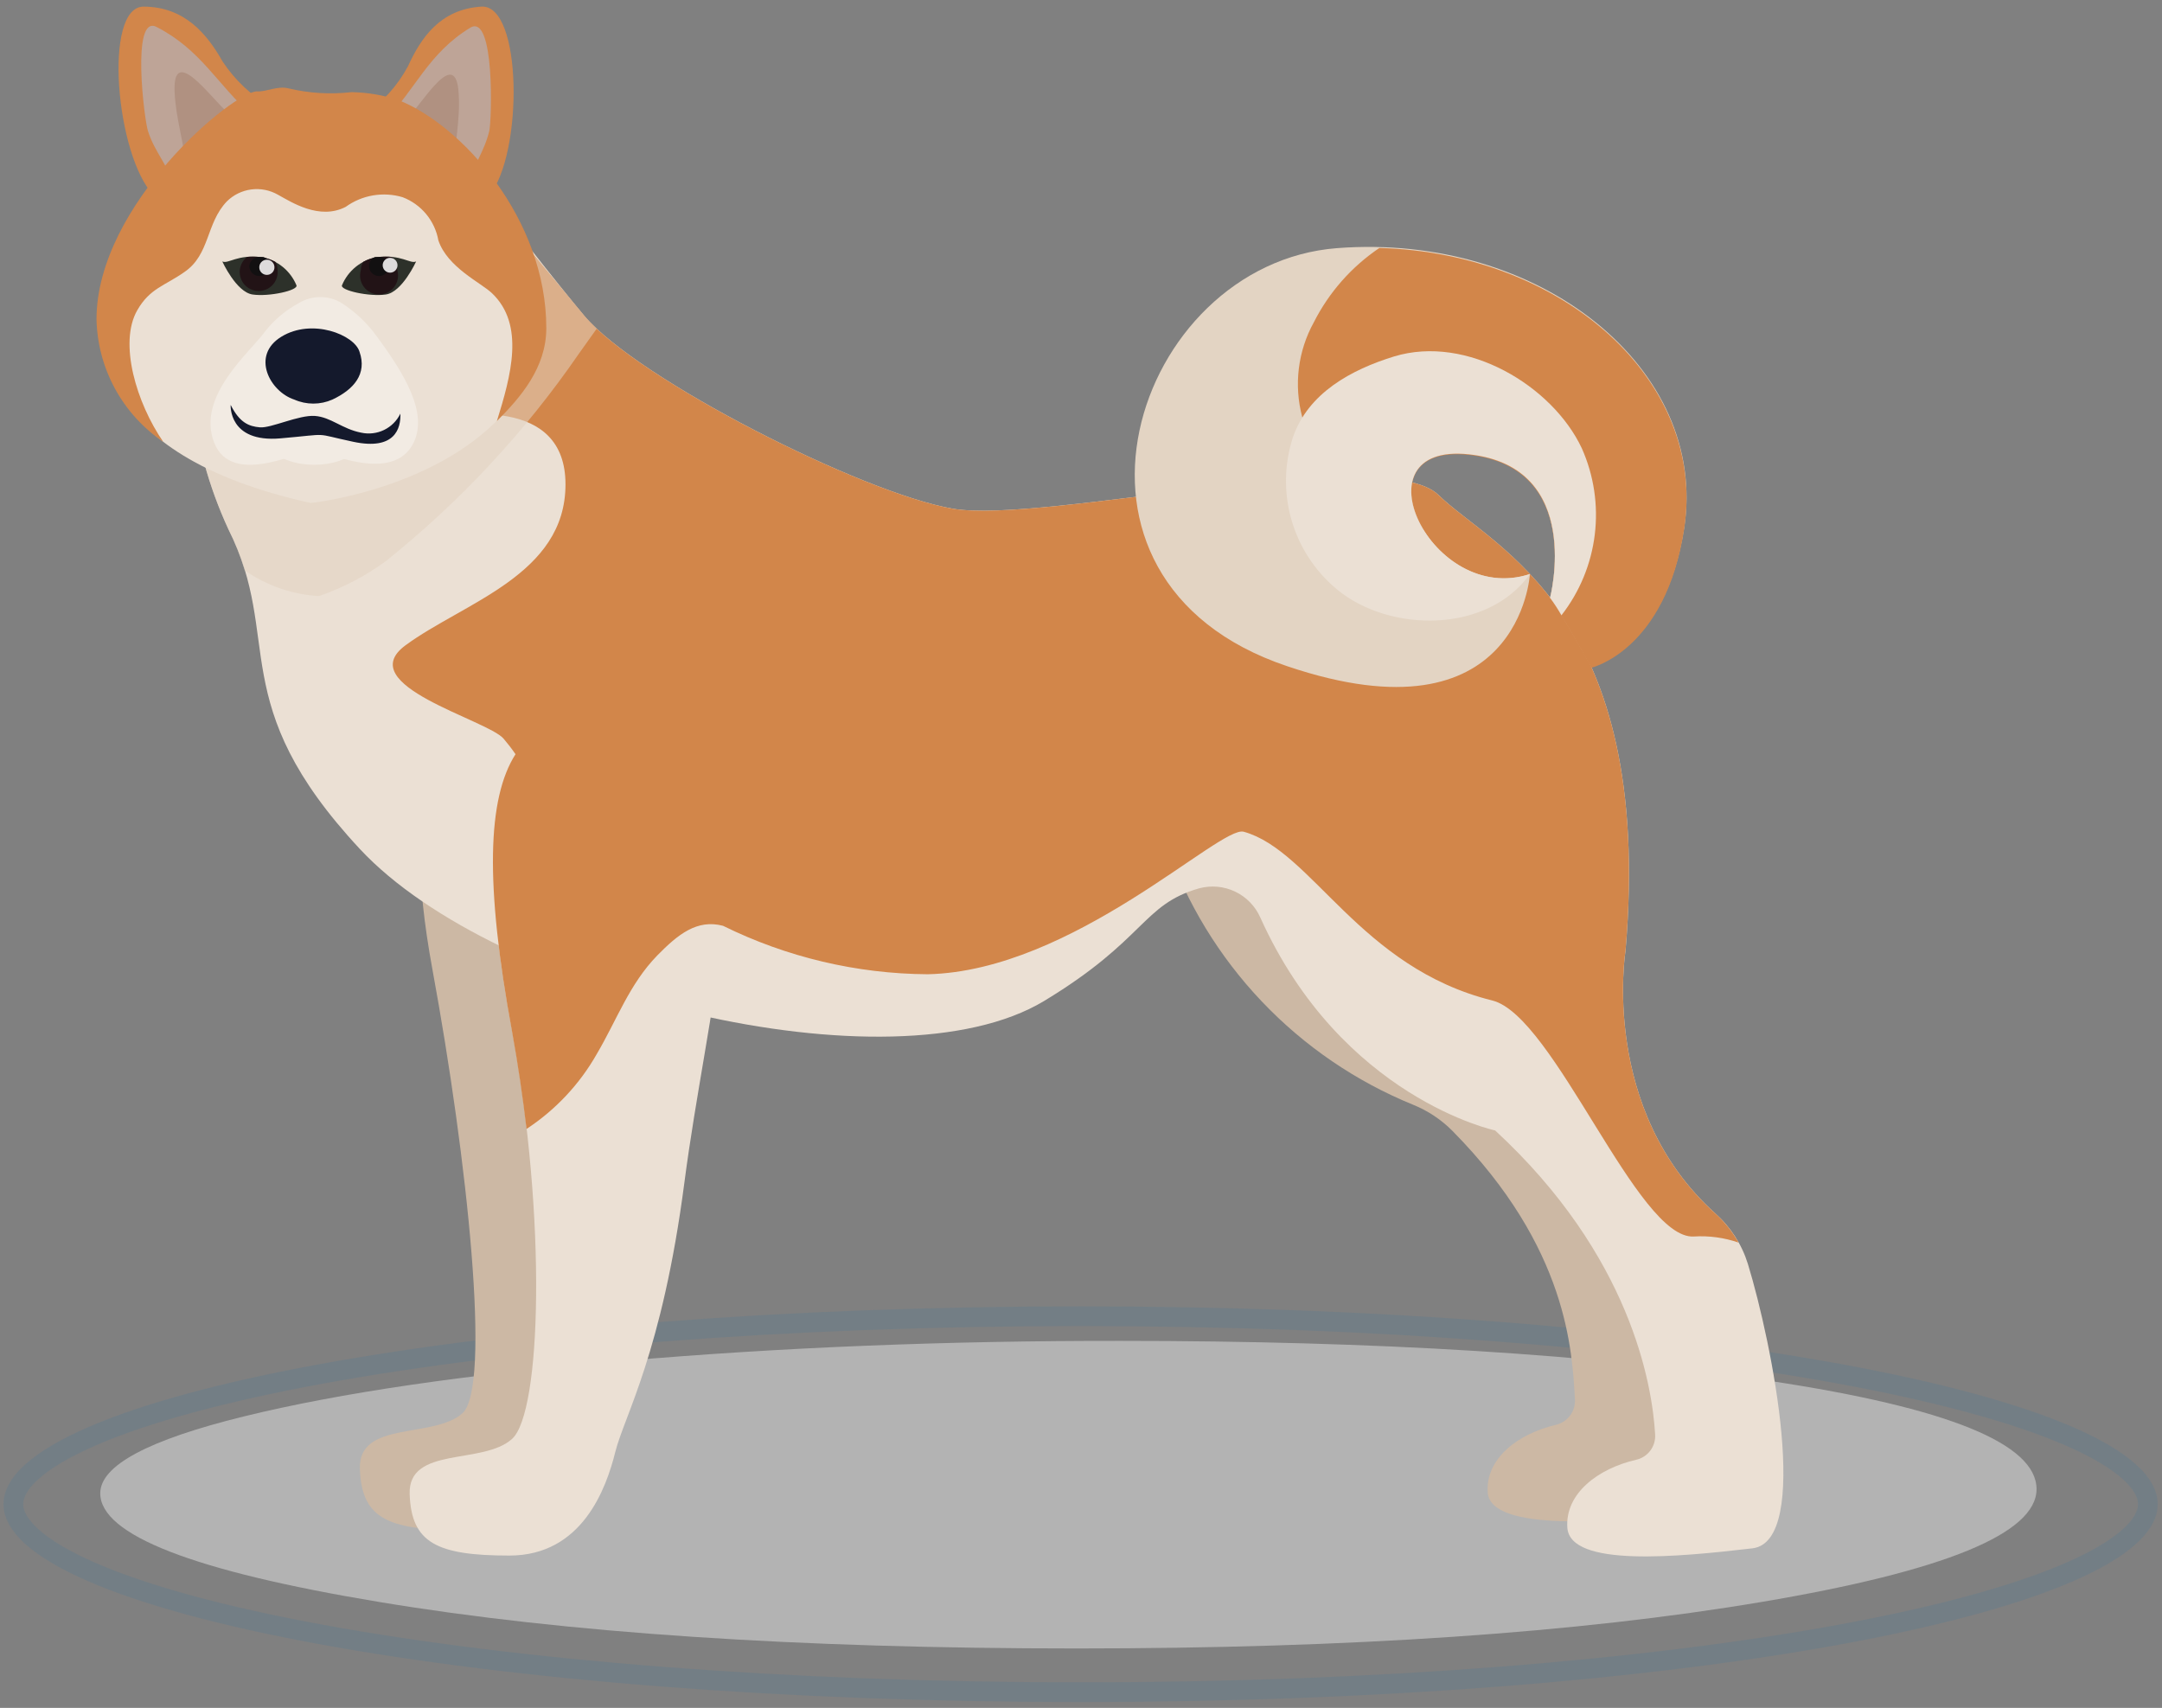 <svg width="219" height="173" viewBox="0 0 219 173" fill="none" xmlns="http://www.w3.org/2000/svg">
<rect x="0" y="0" width="219" height="173" fill="#808080" stroke="none"/>
<path d="M217.567 152.366C217.567 153.353 217.026 154.455 215.682 155.661C214.342 156.865 212.307 158.072 209.594 159.25C204.175 161.604 196.272 163.747 186.429 165.555C166.761 169.168 139.548 171.408 109.46 171.408C79.373 171.408 52.159 169.168 32.491 165.555C22.648 163.747 14.745 161.604 9.326 159.25C6.613 158.072 4.579 156.865 3.238 155.661C1.895 154.455 1.354 153.353 1.354 152.366C1.354 151.379 1.895 150.277 3.238 149.071C4.579 147.868 6.613 146.661 9.326 145.482C14.745 143.129 22.648 140.986 32.491 139.178C52.159 135.565 79.373 133.324 109.46 133.324C139.548 133.324 166.761 135.565 186.429 139.178C196.272 140.986 204.175 143.129 209.594 145.482C212.307 146.661 214.342 147.868 215.682 149.071C217.026 150.277 217.567 151.379 217.567 152.366Z" stroke="#737E85" stroke-width="2"/>
<g opacity="0.4">
<path d="M38.41 162.27C19.57 159.145 10.151 155.476 10.154 151.262C10.154 148.452 15.007 145.856 24.712 143.473C34.418 141.089 47.228 139.216 63.142 137.852C79.067 136.479 95.856 135.802 113.508 135.823C139.424 135.823 161.366 137.178 179.334 139.887C197.302 142.597 206.288 146.248 206.292 150.839C206.292 155.326 196.983 159.143 178.432 162.27C159.882 165.397 136.767 166.979 109.088 166.979C80.827 166.979 57.268 165.409 38.41 162.27Z" fill="white"/>
</g>
<g clip-path="url(#clip0_158_4569)">
<path d="M168.024 121.188C152.336 111.179 156.668 92.777 156.668 92.777C157.107 88.201 157.145 83.596 156.783 79.014H118.131V85.558C120.191 91.476 123.489 96.887 127.804 101.431C132.118 105.974 137.351 109.547 143.155 111.91C144.65 112.516 146.005 113.419 147.139 114.567C158.862 126.443 159.247 136.915 159.536 141.766C159.565 142.35 159.388 142.926 159.036 143.394C158.685 143.862 158.18 144.191 157.611 144.326C153.761 145.231 150.469 147.733 150.7 151.178C150.97 155.221 163.424 154.181 170.989 153.277C178.554 152.372 168.024 121.188 168.024 121.188Z" fill="#CCB8A4"/>
<path d="M65.212 75.279C65.212 75.279 55.492 67.964 50.083 70.948C44.673 73.931 40.285 79.09 43.807 98.224C47.33 117.357 49.813 140.572 46.829 143.17C43.846 145.769 36.281 143.863 36.454 148.791C36.627 153.719 39.168 154.989 46.56 154.989C53.952 154.989 56.377 148.137 57.282 144.498C58.186 140.86 62.036 134.489 64.288 117.165C66.54 99.841 71.988 81.034 65.212 75.279Z" fill="#CCB8A4"/>
<path d="M177.05 128.021C176.438 126.053 175.3 124.289 173.759 122.92C162.036 112.391 164.654 96.337 164.654 96.337C167.618 61.977 151.179 55.49 145.713 50.139C140.246 44.788 105.694 53.123 96.493 51.525C87.292 49.927 64.578 38.416 59.169 31.968C57.706 30.216 55.762 27.791 53.721 25.192C45.021 33.912 29.236 41.997 19.381 39.86C19.86 44.618 21.128 49.263 23.134 53.604C28.736 64.692 22.653 71.178 36.455 86C50.256 100.822 90.352 110.678 105.751 101.4C116.069 95.163 115.684 91.64 121.459 89.985C122.681 89.653 123.981 89.772 125.123 90.32C126.264 90.867 127.171 91.808 127.676 92.968C135.915 111.217 151.449 114.508 151.449 114.508C165.193 127.193 167.368 140.263 167.657 145.307C167.693 145.893 167.52 146.473 167.167 146.942C166.814 147.412 166.305 147.739 165.732 147.867C161.882 148.752 158.533 151.274 158.763 154.739C159.033 158.781 169.947 157.722 177.512 156.837C183.499 156.125 179.514 136.067 177.05 128.021Z" fill="#EBE0D4"/>
<path d="M70.255 77.936C70.255 77.936 60.515 70.64 55.106 73.624C49.697 76.608 48.35 85.366 51.872 104.423C55.395 123.479 54.837 143.075 51.872 145.75C48.908 148.426 41.324 146.443 41.497 151.352C41.67 156.26 44.211 157.569 51.603 157.569C58.995 157.569 61.42 150.717 62.325 147.079C63.229 143.44 67.079 137.05 69.331 119.745C71.583 102.44 77.031 83.71 70.255 77.936Z" fill="#EBE0D4"/>
<path d="M173.758 122.921C162.035 112.392 164.653 96.338 164.653 96.338C167.618 61.978 151.179 55.491 145.712 50.14C140.245 44.789 105.693 53.124 96.492 51.526C87.291 49.928 64.577 38.417 59.168 31.969C57.705 30.217 52.758 24.269 50.699 21.651C44.674 27.696 38.244 37.051 29.736 39.206C32.676 39.778 35.575 40.536 38.418 41.478C39.448 41.882 40.44 42.378 41.382 42.96C47.022 41.516 57.282 40.304 57.282 49.062C57.282 58.244 46.983 61.016 41.074 65.366C35.588 69.408 49.332 72.892 51.007 74.817C51.438 75.322 51.843 75.849 52.219 76.396C49.37 80.862 49.101 89.485 51.873 104.519C52.469 107.81 52.951 111.121 53.336 114.355C56.279 112.422 58.721 109.815 60.458 106.752C62.498 103.287 63.749 99.687 66.579 96.781C68.677 94.644 70.602 93.085 73.239 93.778C79.689 96.962 86.778 98.64 93.971 98.686C108.715 98.359 123.595 83.576 125.982 84.249C132.911 86.174 137.724 98.013 151.16 101.343C157.454 102.902 165.866 125.616 171.583 125.25C173.117 125.155 174.654 125.365 176.106 125.866C175.49 124.762 174.697 123.767 173.758 122.921Z" fill="#D2864A"/>
<path d="M157.013 60.553C157.013 60.553 160.497 47.291 148.794 46.02C137.09 44.75 144.944 61.42 154.972 58.147C154.972 58.147 154.01 75.472 130.391 67.483C104.29 58.725 114.896 26.714 135.435 25.135C155.973 23.557 173.067 37.339 170.603 53.451C168.678 65.808 161.19 67.522 161.19 67.522C161.19 67.522 157.918 61.651 157.013 60.553Z" fill="#E3D4C3"/>
<g style="mix-blend-mode:multiply" opacity="0.55">
<path d="M59.169 31.969C57.706 30.217 54.356 26.194 52.297 23.634C43.615 32.354 29.198 41.997 19.381 39.861C19.86 44.619 21.128 49.264 23.134 53.605C23.804 54.947 24.358 56.345 24.79 57.782C27.012 59.324 29.616 60.223 32.316 60.38C34.748 59.542 37.038 58.342 39.111 56.819C46.609 50.818 53.185 43.749 58.63 35.838L60.439 33.297C59.964 32.861 59.541 32.418 59.169 31.969Z" fill="#E2D2C0"/>
</g>
<path d="M139.727 25.116C136.908 27.018 134.622 29.609 133.086 32.643C131.469 35.568 131.046 39.005 131.907 42.235C132.769 45.465 134.847 48.235 137.706 49.967C139.717 51.452 141.894 52.699 144.193 53.682C141.902 49.832 142.499 45.405 148.793 46.078C160.497 47.349 157.013 60.611 157.013 60.611C157.917 61.709 161.19 67.637 161.19 67.637C161.19 67.637 168.716 65.924 170.602 53.566C172.893 38.533 158.302 25.636 139.727 25.116Z" fill="#D2864A"/>
<g style="mix-blend-mode:multiply">
<path d="M141.21 36.108C136.898 37.436 132.49 39.803 130.95 44.346C130.084 47.037 130.036 49.925 130.814 52.642C131.592 55.36 133.16 57.786 135.319 59.611L135.454 59.726C140.805 64.115 150.68 64.173 154.973 58.148C145.021 61.459 137.071 44.77 148.794 46.021C160.517 47.272 157.013 60.554 157.013 60.554C157.433 61.121 157.818 61.712 158.168 62.325C160.014 59.956 161.18 57.131 161.543 54.15C161.906 51.17 161.451 48.147 160.228 45.405C157.263 39.091 148.601 33.855 141.21 36.108Z" fill="#EBE0D4"/>
</g>
<path d="M36.84 11.661C38.717 10.404 40.257 8.705 41.325 6.714C42.634 3.846 44.578 0.939 48.755 0.67C52.932 0.4 53.009 15.607 49.563 19.784C49.602 19.784 39.727 11.661 36.84 11.661Z" fill="#D2864A"/>
<path d="M49.562 13.258C49.812 12.18 50.14 1.305 47.637 2.806C43.345 5.424 42.113 9.062 38.879 12.334C41.977 14.135 44.885 16.244 47.56 18.629C47.868 16.762 49.042 15.453 49.562 13.258Z" fill="#BEA497"/>
<path d="M46.465 9.543C46.214 4.538 42.827 10.429 41.325 11.911L40.19 13.046C42.212 14.356 44.141 15.803 45.964 17.378C46.003 14.856 46.638 12.18 46.465 9.543Z" fill="#B09181"/>
<path d="M27.466 10.853C25.484 9.712 23.797 8.123 22.538 6.214C20.96 3.423 18.688 0.689 14.55 0.67C10.411 0.651 11.739 15.838 15.57 19.784C15.666 19.784 24.636 11.026 27.466 10.853Z" fill="#D2864A"/>
<path d="M14.991 13.277C14.625 12.219 13.258 1.382 15.857 2.729C20.381 5.058 21.959 8.504 25.482 11.641C22.565 13.643 19.868 15.946 17.436 18.513C16.993 16.665 15.665 15.414 14.991 13.277Z" fill="#BEA497"/>
<path d="M17.688 9.351C17.456 4.346 21.402 9.986 23.039 11.372L24.271 12.431C22.352 13.858 20.544 15.429 18.862 17.128C18.688 14.625 17.803 12.007 17.688 9.351Z" fill="#B09181"/>
<path d="M50.776 42.151C51.973 39.347 52.576 36.326 52.547 33.277C52.123 29.043 49.005 27.637 47.176 24.288C46.06 22.267 44.886 18.802 42.229 18.282C40.984 18.231 39.764 17.916 38.649 17.358C38.264 17.147 37.918 16.896 37.552 16.685C36.224 16.973 34.876 17.243 33.702 17.589C32.263 18.01 30.724 17.935 29.333 17.378C26.099 18.34 22.903 19.302 19.708 20.226C18.226 22.151 16.898 24.076 16.532 24.461C12.682 29.081 12.143 33.989 12.047 39.861C14.761 44.346 20.343 48.484 31.469 50.948C31.411 50.967 43.731 49.697 50.776 42.151Z" fill="#EBE0D4"/>
<path d="M13.914 31.41C15.184 29.197 16.705 28.947 18.669 27.561C21.286 25.79 20.844 22.633 22.98 20.4C23.651 19.737 24.52 19.312 25.456 19.19C26.391 19.069 27.34 19.257 28.158 19.726C29.525 20.477 32.355 22.325 35.011 20.958C35.834 20.363 36.782 19.964 37.784 19.794C38.785 19.624 39.812 19.686 40.786 19.977C41.714 20.332 42.535 20.921 43.169 21.686C43.803 22.452 44.228 23.368 44.404 24.346C45.309 27.06 48.678 28.619 49.813 29.678C53.221 32.893 51.738 38.109 50.333 42.652C52.739 40.246 55.338 37.243 55.338 33.239C55.338 22.171 46.791 12.681 40.362 10.14C38.827 9.635 37.224 9.362 35.608 9.332C33.465 9.58 31.295 9.45 29.198 8.947C28.12 8.677 26.965 9.313 26.079 9.255C23.808 9.12 9.775 20.669 9.775 32.354C9.831 34.809 10.474 37.215 11.649 39.372C12.825 41.528 14.499 43.372 16.532 44.75C13.837 40.843 11.989 34.741 13.914 31.41Z" fill="#D2864A"/>
<path d="M34.452 30.602C33.808 30.251 33.084 30.076 32.351 30.093C31.618 30.11 30.902 30.318 30.275 30.698C28.966 31.401 27.813 32.364 26.887 33.528C25.367 35.664 19.861 40.111 21.69 44.827C23.519 49.543 30.968 45.366 31.911 45.539C32.855 45.712 39.938 49.139 41.94 44.75C43.288 41.805 41.074 38.013 38.187 34.105C37.186 32.701 35.917 31.511 34.452 30.602Z" fill="#F2EBE3"/>
<path d="M34.202 43.517C32.937 43.052 31.56 42.985 30.256 43.325C29.163 43.665 27.997 43.698 26.887 43.421C26.794 43.634 26.748 43.863 26.752 44.095C26.752 45.75 29.023 47.079 31.834 47.079C34.644 47.079 36.839 45.75 36.839 44.191C36.839 44.095 36.839 44.018 36.839 43.922C35.951 43.854 35.069 43.719 34.202 43.517Z" fill="#F2EBE3"/>
<path d="M23.365 41.016C23.365 41.016 23.115 44.865 28.408 44.403C33.702 43.941 31.527 43.845 35.781 44.75C40.035 45.655 40.612 43.364 40.555 41.901C40.206 42.62 39.625 43.202 38.906 43.551C38.186 43.9 37.37 43.997 36.589 43.826C34.664 43.46 33.529 42.248 31.892 42.132C30.256 42.017 27.465 43.383 26.329 43.287C25.194 43.191 24.27 42.806 23.365 41.016Z" fill="#14192C"/>
<path d="M33.663 40.477C33.056 40.744 32.401 40.882 31.738 40.882C31.075 40.882 30.419 40.744 29.813 40.477C27.33 39.668 25.386 36.011 28.504 34.105C31.622 32.2 35.895 33.913 36.415 35.626C37.205 37.878 35.838 39.457 33.663 40.477Z" fill="#14192C"/>
<path d="M34.645 28.888C34.947 28.165 35.423 27.528 36.031 27.034C36.639 26.541 37.36 26.205 38.13 26.059C40.67 25.731 41.537 26.771 42.153 26.482C42.153 26.482 40.747 29.581 39.092 29.831C37.437 30.082 34.395 29.408 34.645 28.888Z" fill="#2D312A"/>
<path d="M38.128 26.059C37.661 26.13 37.211 26.286 36.8 26.521C36.639 26.774 36.553 27.068 36.55 27.368C36.466 27.654 36.45 27.957 36.504 28.251C36.557 28.545 36.678 28.823 36.858 29.062C37.037 29.301 37.269 29.495 37.537 29.628C37.804 29.762 38.099 29.831 38.398 29.831C38.696 29.831 38.991 29.762 39.258 29.628C39.526 29.495 39.758 29.301 39.937 29.062C40.117 28.823 40.238 28.545 40.291 28.251C40.345 27.957 40.329 27.654 40.245 27.368C40.239 27.115 40.184 26.866 40.081 26.634C39.979 26.403 39.832 26.195 39.649 26.02C39.142 25.977 38.632 25.99 38.128 26.059Z" fill="#221316"/>
<path d="M38.572 26.04H38.13H37.956C37.783 26.119 37.636 26.246 37.533 26.407C37.431 26.567 37.377 26.754 37.379 26.945C37.379 27.215 37.486 27.475 37.678 27.666C37.869 27.857 38.129 27.965 38.399 27.965C38.67 27.965 38.929 27.857 39.12 27.666C39.312 27.475 39.419 27.215 39.419 26.945C39.4 26.721 39.306 26.51 39.153 26.346C38.999 26.181 38.795 26.074 38.572 26.04Z" fill="#121011"/>
<path d="M40.265 26.868C40.265 27.067 40.186 27.258 40.045 27.399C39.904 27.54 39.714 27.619 39.514 27.619C39.315 27.619 39.124 27.54 38.983 27.399C38.843 27.258 38.764 27.067 38.764 26.868C38.764 26.669 38.843 26.478 38.983 26.337C39.124 26.196 39.315 26.117 39.514 26.117C39.714 26.117 39.904 26.196 40.045 26.337C40.186 26.478 40.265 26.669 40.265 26.868Z" fill="#DDDBDB"/>
<path d="M30.025 28.888C29.723 28.165 29.247 27.528 28.639 27.034C28.031 26.541 27.31 26.205 26.541 26.059C24.019 25.731 23.134 26.771 22.518 26.482C22.518 26.482 23.923 29.581 25.578 29.831C27.234 30.082 30.275 29.408 30.025 28.888Z" fill="#2D312A"/>
<path d="M26.542 26.058C27.014 26.133 27.47 26.29 27.889 26.521C28.035 26.779 28.115 27.07 28.12 27.367C28.152 27.701 28.097 28.038 27.959 28.344C27.821 28.65 27.606 28.914 27.334 29.111C27.063 29.308 26.744 29.431 26.411 29.467C26.077 29.503 25.74 29.451 25.433 29.317C25.125 29.182 24.858 28.97 24.659 28.7C24.459 28.431 24.332 28.114 24.293 27.781C24.253 27.448 24.301 27.11 24.432 26.801C24.564 26.492 24.773 26.223 25.04 26.02C25.541 25.977 26.044 25.99 26.542 26.058Z" fill="#221316"/>
<path d="M26.118 26.04H26.542H26.715C26.889 26.119 27.036 26.246 27.138 26.407C27.241 26.567 27.294 26.754 27.292 26.945C27.292 27.215 27.185 27.475 26.994 27.666C26.802 27.857 26.543 27.965 26.272 27.965C26.002 27.965 25.742 27.857 25.551 27.666C25.359 27.475 25.252 27.215 25.252 26.945C25.275 26.719 25.373 26.508 25.53 26.344C25.687 26.18 25.894 26.073 26.118 26.04Z" fill="#121011"/>
<path d="M27.792 27.195C27.763 27.376 27.671 27.541 27.531 27.66C27.392 27.778 27.215 27.844 27.032 27.844C26.849 27.844 26.671 27.778 26.532 27.66C26.393 27.541 26.3 27.376 26.271 27.195C26.254 27.085 26.26 26.973 26.29 26.865C26.321 26.758 26.374 26.659 26.446 26.574C26.518 26.489 26.608 26.421 26.709 26.375C26.81 26.328 26.92 26.304 27.032 26.304C27.143 26.304 27.253 26.328 27.354 26.375C27.455 26.421 27.545 26.489 27.617 26.574C27.69 26.659 27.743 26.758 27.773 26.865C27.803 26.973 27.809 27.085 27.792 27.195Z" fill="#DDDBDB"/>
</g>
<defs>
<clipPath id="clip0_158_4569">
<rect width="170.951" height="156.996" fill="white" transform="translate(9.697 0.65)"/>
</clipPath>
</defs>
</svg>
